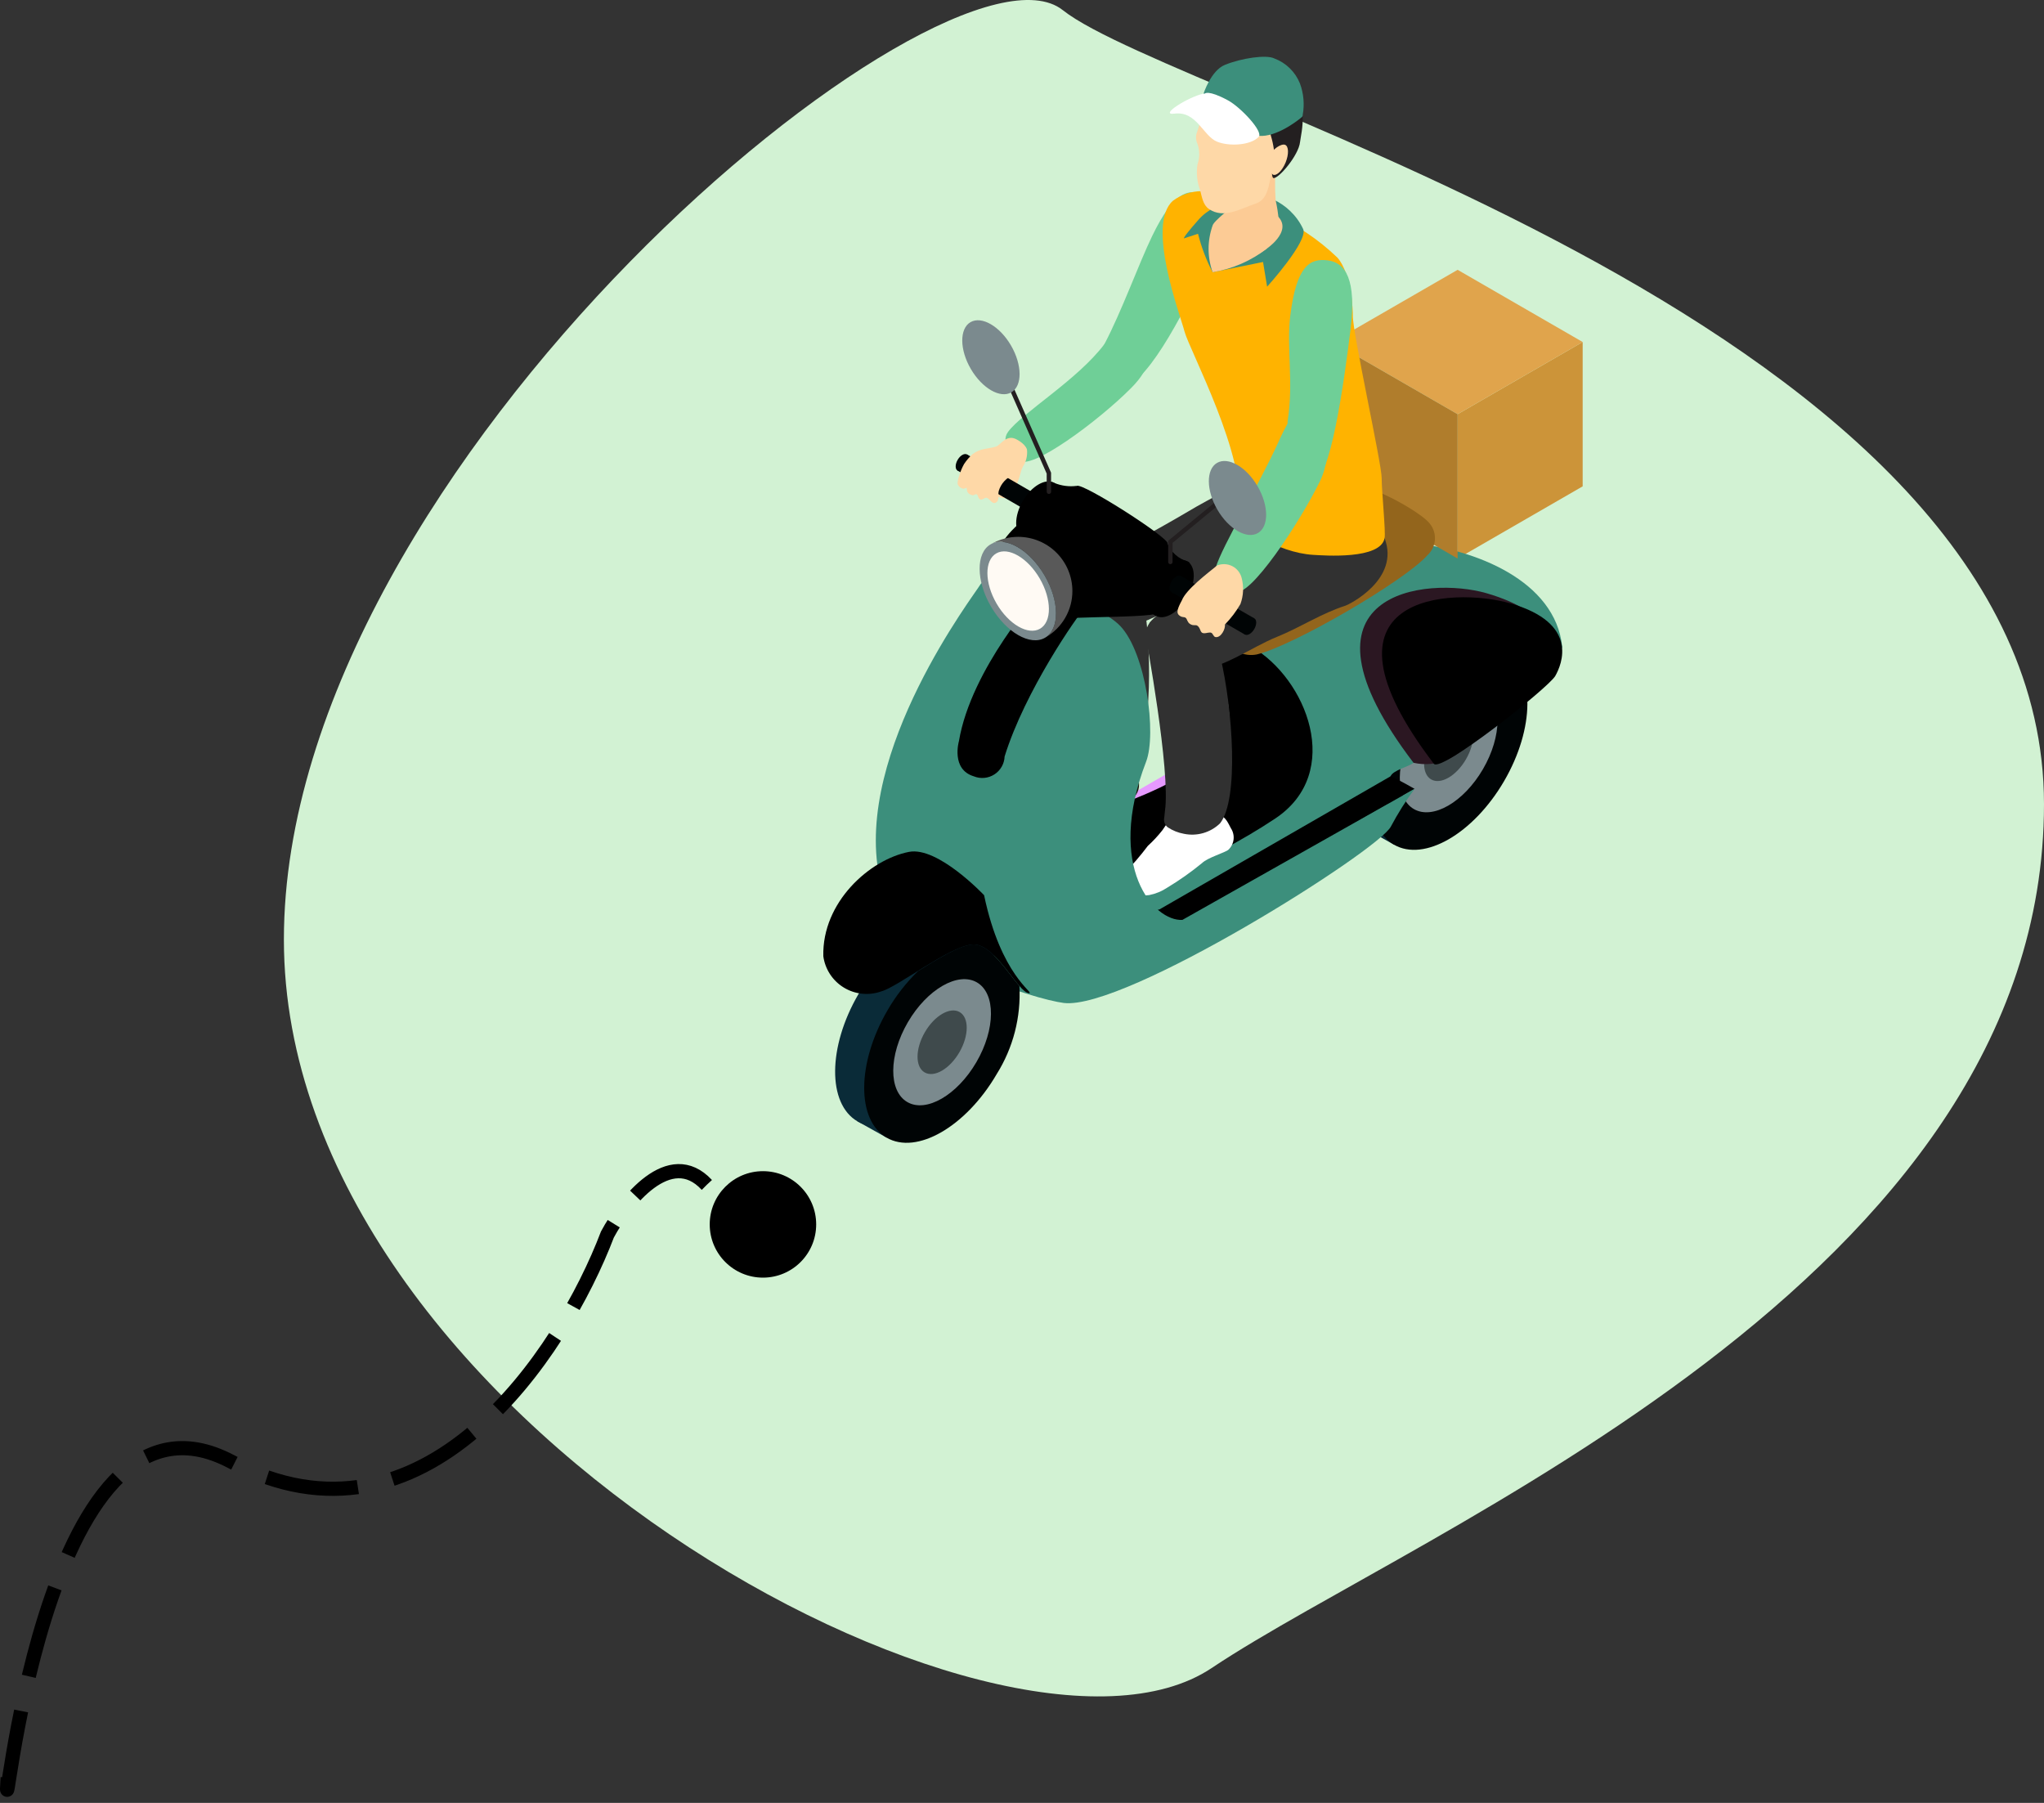 <svg width="288" height="254" viewBox="0 0 288 254" fill="none" xmlns="http://www.w3.org/2000/svg">
<rect x="0" y="0" width="288" height="254" fill="#333333" stroke="none"/>
<path d="M288 113.284C288 180.509 199.933 215.477 170.717 235.006C141.5 254.535 40 199.59 40 132.365C40 65.139 133.5 -11.456 149.75 1.431C166 14.319 288 46.059 288 113.284Z" fill="#D2F2D3"/>
<path d="M1.082 250.426C0.249 264.093 5.383 191.526 32.583 205.926C59.783 220.326 79.25 190.593 85.583 173.926C88.083 169.259 94.383 161.326 99.583 166.926" stroke="black" stroke-width="2" stroke-dasharray="13 5"/>
<g clip-path="url(#clip0_756_3)">
<path d="M144.272 64.732C144.242 64.792 143.285 69.888 141.821 70.154C140.357 70.42 138.447 68.51 138.447 68.249C140.319 66.966 142.264 65.791 144.272 64.732Z" fill="#FED8A7"/>
<path d="M174.025 79.899C174.146 82.825 170.185 83.827 169.479 86.474C169.236 87.156 169.168 87.889 169.281 88.605C169.603 89.478 170.234 89.688 170.806 89.3C170.806 89.3 170.515 90.159 171.177 90.299C171.367 90.324 171.561 90.284 171.726 90.186C171.891 90.088 172.019 89.937 172.087 89.757C172.049 90.035 172.099 90.317 172.231 90.564C172.311 90.674 172.416 90.762 172.537 90.823C172.659 90.884 172.792 90.915 172.928 90.914C173.064 90.913 173.197 90.88 173.318 90.818C173.438 90.755 173.542 90.665 173.621 90.555C173.844 91.63 174.934 91.36 175.282 90.633C175.669 89.817 175.213 88.745 175.743 87.996C176.375 87.115 176.985 87.404 177.123 86.191C177.233 85.214 177.082 84.184 177.141 83.207C177.229 83.17 177.319 83.145 177.399 83.104C177.322 83.299 177.308 83.585 177.221 83.772L174.025 79.899Z" fill="#FED8A7"/>
<path d="M205.379 58.353V78.688L222.999 68.519V48.185L205.379 58.353Z" fill="#CC9439"/>
<path d="M136.25 64.028C135.888 63.818 135.297 64.157 134.931 64.787C134.564 65.418 134.562 66.098 134.922 66.307C135.282 66.516 135.871 66.178 136.237 65.546C136.604 64.915 136.609 64.237 136.25 64.028Z" fill="#000405"/>
<path d="M136.244 64.019L134.924 66.303L145.278 72.281L146.598 69.997L136.244 64.019Z" fill="#000405"/>
<path d="M207.965 89.838L212.193 92.209L196.407 118.996L192.314 116.71L207.965 89.838Z" fill="#0A2B38"/>
<path d="M207.965 89.838C203.708 87.363 196.762 91.375 192.438 98.792C188.115 106.209 188.066 114.238 192.316 116.711C196.566 119.185 203.516 115.175 207.842 107.752C212.169 100.329 212.215 92.307 207.965 89.838Z" fill="#0A2B38"/>
<path d="M212.056 92.12C207.8 89.646 200.855 93.657 196.531 101.078C192.207 108.498 192.157 116.519 196.402 118.997C200.647 121.475 207.605 117.462 211.93 110.041C216.255 102.621 216.308 94.593 212.056 92.12Z" fill="#000405"/>
<path d="M209.027 97.129C206.358 95.582 201.997 98.093 199.287 102.746C196.577 107.398 196.544 112.43 199.208 113.981C201.872 115.532 206.234 113.017 208.947 108.364C211.659 103.711 211.689 98.68 209.027 97.129Z" fill="#7B8A8E"/>
<path d="M206.59 101.312C205.244 100.53 203.049 101.796 201.688 104.148C200.327 106.501 200.305 109.028 201.649 109.808C202.994 110.588 205.188 109.322 206.551 106.978C207.914 104.634 207.933 102.092 206.59 101.312Z" fill="#3F4A4C"/>
<path d="M152.648 115.122C153.927 114.06 177.765 108.071 176.485 100.825C175.205 93.578 167.327 86.515 169.455 85.668C171.583 84.821 193.091 75.955 198.886 76.502C207.825 77.348 219.118 81.788 220.117 91.106C220.267 92.506 202.166 104.94 199.167 107.465C198.532 108.002 196.255 108.515 195.926 109.373C194.846 112.194 196.667 116.479 193.623 118.443C183.101 125.237 170.256 131.826 165.83 132.299C157.901 133.143 154.972 122.535 152.617 114.226L152.648 115.122Z" fill="#3C8F7C"/>
<path d="M199.316 111.138C199.316 111.138 196.958 109.774 195.926 109.373L163.378 128.117C160.486 128.676 160.436 132.99 161.98 132.348C163.524 131.706 199.316 111.138 199.316 111.138Z" fill="black"/>
<path d="M181.526 102.872C181.526 102.872 179.168 101.508 178.136 101.107L145.589 119.851C142.695 120.41 142.647 124.722 144.191 124.08C145.735 123.438 181.526 102.872 181.526 102.872Z" fill="#E699FF"/>
<path d="M176.316 91.106C173.513 89.762 170.637 88.573 167.703 87.545C169.192 87.716 172.605 93.547 173.17 100.437C173.847 108.622 157.109 113.54 152.648 115.123C149.165 119.31 150.393 116.244 150.474 116.445V117.814C150.843 119.118 153.37 116.884 153.784 118.249C154.795 120.877 155.966 123.44 157.293 125.924C157.927 126.322 170.016 121.774 179.699 115.306C189.383 108.838 184.092 95.565 176.316 91.106Z" fill="black"/>
<path d="M199.166 107.465C200.788 107.83 202.483 107.667 204.006 107.001C209.75 103.95 218.036 94.699 218.782 93.393C219.734 91.728 219.239 86.392 209.426 83.568C201.184 81.193 180.61 83.142 199.166 107.465Z" fill="#2B1722"/>
<path d="M202.029 107.603C203.029 108.913 218.195 96.881 219.136 95.235C220.076 93.589 222.534 87.805 212.838 85.012C204.69 82.664 183.687 83.563 202.029 107.603Z" fill="black"/>
<path d="M205.379 38.013L222.999 48.184L205.379 58.352L187.757 48.184L205.379 38.013Z" fill="#E0A44C"/>
<path d="M205.379 58.353V78.688L187.757 68.519V48.185L205.379 58.353Z" fill="#B07D2C"/>
<path d="M166.355 82.361C166.165 83.572 166.159 84.805 166.337 86.017C166.724 88.467 172.887 90.822 174.453 91.839C175.254 92.249 176.169 92.378 177.052 92.208C182.147 91.027 197.965 81.809 201.124 78.222C201.736 77.666 202.112 76.899 202.176 76.076C202.241 75.252 201.989 74.436 201.471 73.792C200.629 72.512 193.697 68.291 190.249 68.291C188.02 68.288 167.969 78.552 166.355 82.361Z" fill="#93651C"/>
<path d="M169.75 37.832C166.643 44.262 161.169 55.138 157.496 54.67C156.556 54.548 154.539 50.528 155.607 48.497C158.1 43.744 160.399 37.281 162.337 33.26C165.445 26.831 167.574 26.461 169.845 27.556C172.115 28.65 172.855 31.402 169.75 37.832Z" fill="#6FCF97"/>
<path d="M159.364 54.681C154.786 59.294 145.149 66.445 143.586 64.834C143.002 64.23 140.817 62.535 142.029 60.854C143.937 58.214 151.816 53.524 155.604 48.497C155.873 48.149 156.214 47.864 156.603 47.661C156.993 47.457 157.422 47.341 157.861 47.319C158.3 47.297 158.739 47.371 159.146 47.535C159.554 47.699 159.922 47.949 160.223 48.269C161.785 49.882 162.602 51.421 159.364 54.681Z" fill="#6FCF97"/>
<path d="M158.616 107.5C159.39 107.659 159.811 108.684 160.137 109.291C160.42 109.762 160.54 110.313 160.478 110.859C160.417 111.405 160.176 111.916 159.795 112.312C158.824 113.433 156.842 113.428 156.08 114.192C154.218 115.589 152.239 116.823 150.166 117.882C149.049 118.484 146.586 118.551 145.82 117.577C145.585 117.092 145.474 116.557 145.497 116.02C145.519 115.482 145.675 114.958 145.949 114.495C147.019 113.496 148.017 112.423 148.935 111.283C149.516 110.761 150.042 110.182 150.504 109.553C150.826 109.127 152.02 107.057 152.739 107.576L158.616 107.5Z" fill="#1E160D"/>
<path d="M178.91 79.267C175.524 80.346 172.574 82.312 169.284 83.644C165.38 85.226 161.472 88.317 157.131 88.507C156.141 88.533 155.162 88.284 154.304 87.789C153.445 87.294 152.741 86.572 152.267 85.701C151.718 84.46 150.673 81.721 151.583 81.447C152.534 81.157 153.691 79.642 154.478 79.256C155.942 78.545 164.432 73.835 167.119 72.23C169.312 70.921 170.731 70.199 173.222 68.861C173.222 68.861 177.545 65.787 179.756 71.579C181.967 77.37 179.399 79.114 178.91 79.267Z" fill="#313131"/>
<path d="M189.588 85.326C186.202 86.407 183.253 88.37 179.961 89.71C176.059 91.29 172.152 94.382 167.81 94.572C166.82 94.597 165.842 94.348 164.984 93.853C164.126 93.357 163.422 92.635 162.949 91.764C162.398 90.524 161.353 87.785 162.264 87.51C163.212 87.223 164.37 85.705 165.157 85.319C166.622 84.608 175.111 79.895 177.798 78.291C179.991 76.981 181.41 76.262 183.9 74.923C183.9 74.923 192.876 70.039 195.089 75.825C197.303 81.611 190.078 85.168 189.588 85.326Z" fill="#313131"/>
<path d="M161.246 85.209C161.057 83.031 161.021 80.842 161.138 78.659C161.107 76.811 151.334 78.808 151.158 83.279C151.158 83.279 152.964 100.702 151.685 106.211L151.519 107.13C151.439 107.377 151.43 107.641 151.494 107.892C151.558 108.143 151.692 108.37 151.88 108.548C152.529 109.066 153.279 109.442 154.082 109.653C154.968 109.917 155.906 109.959 156.812 109.776C157.719 109.593 158.566 109.19 159.28 108.603C162.222 105.453 162.393 92.773 161.246 85.209Z" fill="#313131"/>
<path d="M171.912 114.898C172.686 115.051 173.107 116.081 173.433 116.686C173.74 117.15 173.873 117.706 173.811 118.259C173.748 118.811 173.494 119.324 173.091 119.708C172.69 120.094 170.143 120.825 169.376 121.588C167.829 122.86 166.191 124.017 164.475 125.05C163.702 125.565 162.835 125.923 161.925 126.103C161.305 126.196 160.673 126.144 160.077 125.951C159.481 125.757 158.939 125.428 158.492 124.989C157.939 124.283 157.903 123.482 158.363 123.084C159.572 121.857 160.696 120.551 161.73 119.174C162.479 118.492 163.169 117.748 163.794 116.95C164.116 116.522 165.308 114.453 166.029 114.974L171.912 114.898Z" fill="white"/>
<path d="M171.946 92.517C171.579 90.362 171.364 88.184 171.301 85.999C171.119 84.16 161.24 85.097 161.418 89.568C161.418 89.568 164.965 108.636 164.143 114.234L164.048 115.159C163.988 115.413 164.001 115.678 164.086 115.924C164.171 116.17 164.323 116.387 164.527 116.55C165.216 117.009 165.993 117.321 166.808 117.468C167.714 117.658 168.652 117.624 169.541 117.367C170.43 117.11 171.242 116.64 171.906 115.996C174.583 112.614 173.709 99.961 171.946 92.517Z" fill="#313131"/>
<path d="M179.204 30.131C182.626 31.621 185.755 33.709 188.444 36.296C190.4 38.514 190.636 43.758 190.617 44.449C190.537 46.688 194.676 65.272 194.676 67.322C194.676 69.223 195.262 74.901 195.089 75.82C194.513 78.869 186.55 78.262 185.02 78.171C180.093 77.879 173.903 74.154 174.413 71.747C175.883 64.834 167.539 49.18 166.905 46.723C166.27 44.266 161.468 31.64 165.26 28.288C166.444 27.405 167.882 26.929 169.36 26.93C173.557 27.133 178.5 29.984 179.204 30.131Z" fill="#FFB300"/>
<path d="M176.094 28.013C175.992 28.142 171.551 27.909 168.86 30.968C166.17 34.027 166.907 33.554 166.907 33.554L168.802 32.937C169.273 34.816 169.962 36.633 170.856 38.351L177.963 36.911L178.537 40.392C178.537 40.392 184.387 33.927 183.61 32.26C181.741 28.248 177.095 26.758 176.094 28.013Z" fill="#3C8F7C"/>
<path d="M173.822 28.989C173.822 28.989 170.994 31.11 170.845 31.8C170.716 32.391 170.856 38.349 170.856 38.349C170.874 38.032 174.906 37.679 178.616 34.936C179.021 34.637 183.094 31.611 178.616 29.536L173.822 28.989Z" fill="#FCCB95"/>
<path d="M178.537 34.997C176.89 35.135 175.231 34.96 173.649 34.481C173.025 34.246 172.455 33.887 171.973 33.426C171.492 32.965 171.108 32.412 170.846 31.8V31.81C170.1 33.927 170.105 36.235 170.861 38.349C170.861 38.349 170.855 38.359 170.861 38.349C173.66 37.889 176.299 36.737 178.537 34.997Z" fill="#FCCB95"/>
<path d="M179.793 22.848C179.636 24.628 179.617 26.417 179.735 28.2C179.944 29.117 180.088 30.048 180.166 30.985C180.166 32.79 178.209 33.557 177.216 34.067C176.313 34.538 172.58 33.294 172.796 32.015C172.81 30.828 172.915 29.643 173.11 28.472C173.505 27.349 174.564 26.739 174.564 25.564L179.793 22.848Z" fill="#FCCB95"/>
<path d="M169.387 15.418C169.278 16.5 169.038 17.565 168.674 18.589C168.567 18.847 168.515 19.124 168.52 19.403C168.525 19.682 168.587 19.957 168.702 20.211C169.053 21.155 169.063 22.192 168.729 23.143C168.533 24.382 168.662 25.651 169.104 26.826C169.362 27.762 169.491 28.868 170.338 29.444C172.432 30.882 174.814 29.386 176.959 28.671C179.079 27.96 178.777 24.899 179.458 23.154C180.685 20.007 179.863 15.569 176.391 14.149C174.573 13.416 172.567 13.283 170.668 13.769C170.109 13.975 168.997 15.187 169.507 15.796L169.387 15.418Z" fill="#FED8A7"/>
<path d="M181.111 10.701C179.07 8.843 174.941 9.419 171.565 10.959C171.017 11.297 170.547 11.748 170.186 12.281C169.824 12.815 169.58 13.418 169.469 14.053C169.091 14.697 170.906 16.069 171.375 16.317C172.331 16.774 173.374 17.02 174.434 17.038C175.095 17.079 175.758 17.071 176.418 17.015C176.897 16.922 177.382 16.866 177.869 16.848C178.878 16.956 178.884 18.295 179.06 19.093C179.254 19.726 179.397 20.372 179.487 21.027C179.51 21.355 178.923 24.988 179.435 25.083C180.143 25.212 182.982 21.883 183.176 20.018C183.309 18.784 184.719 13.984 181.111 10.701Z" fill="url(#paint0_linear_756_3)"/>
<path d="M181.147 22.88C180.673 24.04 179.881 24.814 179.368 24.612C178.998 24.329 178.738 23.927 178.632 23.474C178.526 23.02 178.581 22.544 178.787 22.127C179.257 20.967 180.564 20.193 181.073 20.403C181.583 20.613 181.616 21.718 181.147 22.88Z" fill="#FED8A7"/>
<path d="M190.288 46.449C189.412 53.539 187.439 68.124 184.936 67.814C183.997 67.699 181.085 61.447 181.445 59.177C182.281 53.876 181.251 48.919 181.798 44.49C182.677 37.4 184.575 36.368 187.076 36.68C189.578 36.992 191.164 39.362 190.288 46.449Z" fill="#6FCF97"/>
<path d="M169.58 13.194C169.58 13.194 170.612 9.947 172.577 9.144C174.911 8.188 178.422 7.669 179.551 8.233C180.366 8.537 181.108 9.008 181.73 9.615C182.352 10.223 182.84 10.954 183.163 11.761C183.683 13.164 183.819 14.681 183.559 16.155C183.566 16.218 183.557 16.282 183.535 16.341C183.513 16.4 183.477 16.453 183.43 16.496C182.537 17.269 179.302 19.635 176.913 19.065C175.774 18.796 174.62 18.593 173.458 18.459L169.58 13.194Z" fill="#3C8F7C"/>
<path d="M169.744 13.194C169.744 13.194 170.186 12.606 173.007 14.13C174.813 15.102 178.047 18.56 177.348 19.287C176.187 20.512 173.116 20.637 171.475 19.955C169.488 19.127 168.614 15.611 165.478 16.01C163.217 16.299 167.462 13.63 169.58 13.191L169.744 13.194Z" fill="white"/>
<path d="M146.599 69.993C146.239 69.781 145.65 70.122 145.282 70.752C144.914 71.383 144.912 72.062 145.272 72.272C145.631 72.482 146.221 72.143 146.589 71.511C146.956 70.88 146.964 70.202 146.599 69.993Z" fill="#000405"/>
<path d="M148.539 68.031C147.327 67.324 145.345 68.469 144.113 70.582C142.881 72.695 142.866 74.983 144.079 75.689C145.291 76.394 147.271 75.25 148.504 73.136C149.737 71.022 149.75 68.735 148.539 68.031Z" fill="black"/>
<path d="M138.117 82.372C139.306 80.242 154.241 84.374 157.861 88.21C161.482 92.047 162.995 103.401 161.487 107.309C155.728 122.233 162.629 129.844 166.604 129.598L199.316 111.138C198.075 112.823 196.958 114.596 195.977 116.443C194.279 119.816 158.504 142.387 149.872 141.301C146.085 140.826 126.266 135.249 123.893 123.502C120.325 105.815 137.398 83.65 138.117 82.372Z" fill="#3C8F7C"/>
<path d="M136.476 131.11L140.702 133.482L124.916 160.268L120.822 157.982L136.476 131.11Z" fill="#0A2B38"/>
<path d="M136.476 131.112C132.219 128.636 125.272 132.647 120.948 140.068C116.624 147.488 116.574 155.509 120.819 157.987C125.064 160.465 132.021 156.452 136.348 149.029C140.676 141.606 140.726 133.583 136.476 131.112Z" fill="#0A2B38"/>
<path d="M136.945 133.065C135.123 133.252 132.085 135.112 129.352 136.819C127.665 138.455 126.214 140.318 125.041 142.353C120.722 149.776 120.668 157.796 124.912 160.273C129.156 162.749 136.113 158.736 140.44 151.316C142.76 147.611 143.876 143.279 143.634 138.915C141.919 136.948 139.447 132.813 136.945 133.065Z" fill="#000405"/>
<path d="M137.651 138.406C134.984 136.859 130.624 139.37 127.914 144.023C125.204 148.675 125.17 153.707 127.835 155.261C130.5 156.814 134.861 154.296 137.572 149.644C140.284 144.991 140.316 139.959 137.651 138.406Z" fill="#7B8A8E"/>
<path d="M135.216 142.588C133.873 141.807 131.675 143.074 130.314 145.424C128.953 147.774 128.932 150.304 130.277 151.085C131.621 151.866 133.816 150.601 135.178 148.249C136.54 145.896 136.557 143.368 135.216 142.588Z" fill="#3F4A4C"/>
<path d="M116.006 134.721C116.13 135.627 116.455 136.493 116.956 137.257C117.457 138.021 118.123 138.664 118.904 139.138C119.685 139.613 120.563 139.907 121.472 140C122.382 140.092 123.3 139.981 124.161 139.674C126.433 139.085 133.667 133.397 136.948 133.065C140.23 132.732 143.463 139.954 145.009 139.917C145.783 139.894 141.023 137.453 138.66 126.123C138.66 126.123 132.17 119.229 128.083 120.017C122.558 121.082 115.814 127.096 116.006 134.721Z" fill="black"/>
<path d="M146.506 83.489C146.506 83.489 136.838 94.142 135.114 104.413C135.114 104.413 133.953 108.39 137.215 109.373C137.684 109.564 138.192 109.639 138.696 109.592C139.2 109.545 139.685 109.377 140.11 109.103C140.536 108.829 140.889 108.456 141.139 108.017C141.39 107.577 141.531 107.084 141.55 106.579C144.423 97.311 151.763 86.808 152.957 85.498L146.506 83.489Z" fill="black"/>
<path d="M140.467 79.997C140.467 80.137 140.243 88.365 146.029 87.474C151.816 86.583 163.848 87.345 164.293 85.887C164.738 84.429 164.493 76.579 164.493 76.579C164.939 75.912 152.606 68.006 151.723 68.451C150.839 68.896 139.847 74.381 140.471 79.269L140.467 79.997Z" fill="black"/>
<path d="M143.461 75.634C142.151 75.633 140.862 75.97 139.72 76.613C141.814 75.57 145.113 77.524 147.181 81.077C149.265 84.657 149.322 88.52 147.335 89.793C148.48 89.132 149.43 88.181 150.091 87.036C150.752 85.892 151.1 84.593 151.1 83.271C151.1 82.269 150.902 81.276 150.519 80.349C150.135 79.423 149.572 78.581 148.863 77.872C148.154 77.162 147.311 76.6 146.385 76.216C145.458 75.832 144.464 75.635 143.461 75.634Z" fill="#595959"/>
<path d="M139.575 76.689C141.657 75.477 145.063 77.442 147.186 81.072C149.309 84.702 149.33 88.636 147.248 89.847C145.166 91.059 141.76 89.096 139.637 85.464C137.514 81.833 137.492 77.899 139.575 76.689Z" fill="#7B8A8E"/>
<path d="M140.37 77.968C142.047 76.99 144.793 78.574 146.498 81.503C148.203 84.432 148.225 87.598 146.549 88.574C144.872 89.55 142.124 87.968 140.419 85.038C138.714 82.107 138.693 78.945 140.37 77.968Z" fill="#FFFAF4"/>
<path d="M167.302 79.093C166.09 78.391 164.108 79.531 162.877 81.646C161.645 83.76 161.629 86.047 162.842 86.751C164.054 87.455 166.033 86.314 167.267 84.2C168.502 82.085 168.512 79.801 167.302 79.093Z" fill="black"/>
<path d="M164.493 76.581C164.745 77.182 165.128 77.719 165.614 78.154C166.1 78.589 166.676 78.909 167.302 79.093C169.22 79.45 162.842 86.751 162.842 86.751C162.842 86.751 160.558 85.266 159.013 86.075L164.493 76.581Z" fill="black"/>
<path d="M176.734 87.115C176.374 86.902 175.783 87.243 175.417 87.873C175.05 88.502 175.046 89.182 175.406 89.391C175.766 89.6 176.356 89.262 176.723 88.633C177.091 88.004 177.095 87.323 176.734 87.115Z" fill="#000405"/>
<path d="M166.383 81.148C166.024 80.939 165.433 81.277 165.068 81.907C164.703 82.538 164.695 83.217 165.056 83.426C165.417 83.635 166.006 83.297 166.372 82.668C166.738 82.039 166.743 81.357 166.383 81.148Z" fill="#000405"/>
<path d="M166.383 81.139L165.062 83.422L175.41 89.404L176.732 87.12L166.383 81.139Z" fill="#000405"/>
<path d="M151.716 68.452C150.638 68.595 149.542 68.45 148.539 68.031C146.656 67.044 146.31 73.058 146.31 73.058L151.716 68.452Z" fill="black"/>
<path d="M147.792 69.588C147.711 69.588 147.632 69.555 147.574 69.497C147.517 69.439 147.484 69.361 147.484 69.279L147.478 66.725L140.306 50.454C140.273 50.379 140.272 50.294 140.302 50.218C140.332 50.142 140.391 50.081 140.466 50.048C140.541 50.015 140.626 50.014 140.702 50.044C140.778 50.074 140.839 50.133 140.872 50.208L148.096 66.595L148.103 69.277C148.104 69.359 148.072 69.437 148.015 69.495C147.958 69.553 147.88 69.587 147.799 69.588H147.792Z" fill="#231F20"/>
<path d="M164.907 79.481C164.825 79.481 164.746 79.449 164.688 79.391C164.63 79.333 164.598 79.255 164.597 79.173V76.186L171.805 70.256C171.836 70.23 171.872 70.21 171.91 70.198C171.949 70.186 171.99 70.182 172.03 70.186C172.07 70.19 172.109 70.202 172.145 70.221C172.18 70.24 172.212 70.266 172.237 70.297C172.263 70.328 172.283 70.364 172.295 70.403C172.307 70.442 172.311 70.482 172.307 70.523C172.304 70.563 172.292 70.602 172.273 70.638C172.254 70.674 172.228 70.706 172.197 70.731L165.215 76.483V79.178C165.213 79.259 165.18 79.336 165.123 79.392C165.065 79.449 164.988 79.481 164.907 79.481Z" fill="#231F20"/>
<path d="M136.744 45.388C138.309 44.479 140.872 45.955 142.456 48.684C144.04 51.413 144.066 54.364 142.502 55.273C140.939 56.182 138.382 54.71 136.789 51.98C135.196 49.251 135.181 46.298 136.744 45.388Z" fill="#7B8A8E"/>
<path d="M143.086 61.832C141.742 61.221 140.919 62.746 140.345 62.915C139.056 63.302 138.124 63.123 136.979 64.026C136.548 64.429 136.166 64.881 135.84 65.372C135.544 65.906 135.31 66.471 135.143 67.057C135.009 67.407 134.934 67.776 134.921 68.151C134.977 68.341 135.09 68.51 135.245 68.636C135.4 68.761 135.589 68.836 135.787 68.851C135.897 68.857 136.139 68.709 136.202 68.73C136.26 69.049 136.169 69.62 137.105 69.785C137.951 69.329 137.634 70.026 138.038 70.32C138.393 70.578 138.719 70.026 139.048 70.138C139.482 70.284 139.764 71.076 140.287 70.823C140.879 70.537 140.576 69.87 140.717 69.203C140.865 68.673 141.137 68.187 141.511 67.784C141.884 67.38 142.348 67.071 142.865 66.882C143.639 66.548 143.744 66.574 144.13 65.745C144.592 65.029 144.794 64.177 144.703 63.33C144.41 62.424 143.086 61.832 143.086 61.832Z" fill="#FED8A7"/>
<path d="M185.975 67.818C183.119 73.654 176.015 84.367 174.016 83.341C173.269 82.954 170.689 81.923 171.3 79.944C172.253 76.829 177.331 68.437 180.116 62.306C180.722 60.963 182.941 55.915 184.936 56.943C186.932 57.97 187.992 63.691 185.975 67.818Z" fill="#6FCF97"/>
<path d="M171.482 65.215C173.046 64.304 175.609 65.78 177.195 68.509C178.78 71.238 178.804 74.189 177.24 75.099C175.675 76.01 173.112 74.535 171.527 71.804C169.941 69.074 169.925 66.118 171.482 65.215Z" fill="#7B8A8E"/>
<path d="M171.488 79.669C170.103 80.803 167.137 83.034 166.524 84.582C165.879 85.775 165.741 86.34 166.117 86.667C166.585 87.077 166.842 86.829 167.101 87.077C167.279 87.252 167.289 87.647 167.66 87.898C168.166 88.241 168.458 87.941 168.749 88.183C169.342 88.678 168.922 89.434 170.128 89.153C170.128 89.153 170.644 89.064 170.674 89.164C170.834 89.164 170.989 89.693 171.229 89.749C172.041 89.933 172.707 88.526 172.584 87.991C173.435 87.125 174.172 86.153 174.777 85.101C175.207 83.928 175.269 82.653 174.955 81.445C174.868 81.085 174.705 80.749 174.476 80.459C174.247 80.169 173.958 79.931 173.629 79.763C173.3 79.594 172.938 79.499 172.569 79.483C172.199 79.466 171.831 79.53 171.488 79.669Z" fill="#FED8A7"/>
</g>
<circle cx="107.5" cy="172.5" r="7.5" fill="black"/>
<defs>
<linearGradient id="paint0_linear_756_3" x1="-2771.58" y1="-1204.23" x2="-2756.54" y2="-1204.23" gradientUnits="userSpaceOnUse">
<stop stop-color="#231F20"/>
<stop offset="0.09" stop-color="#231F20"/>
<stop offset="1" stop-color="#231F20"/>
</linearGradient>
<clipPath id="clip0_756_3">
<rect width="107" height="153" fill="white" transform="translate(116 8)"/>
</clipPath>
</defs>
</svg>
